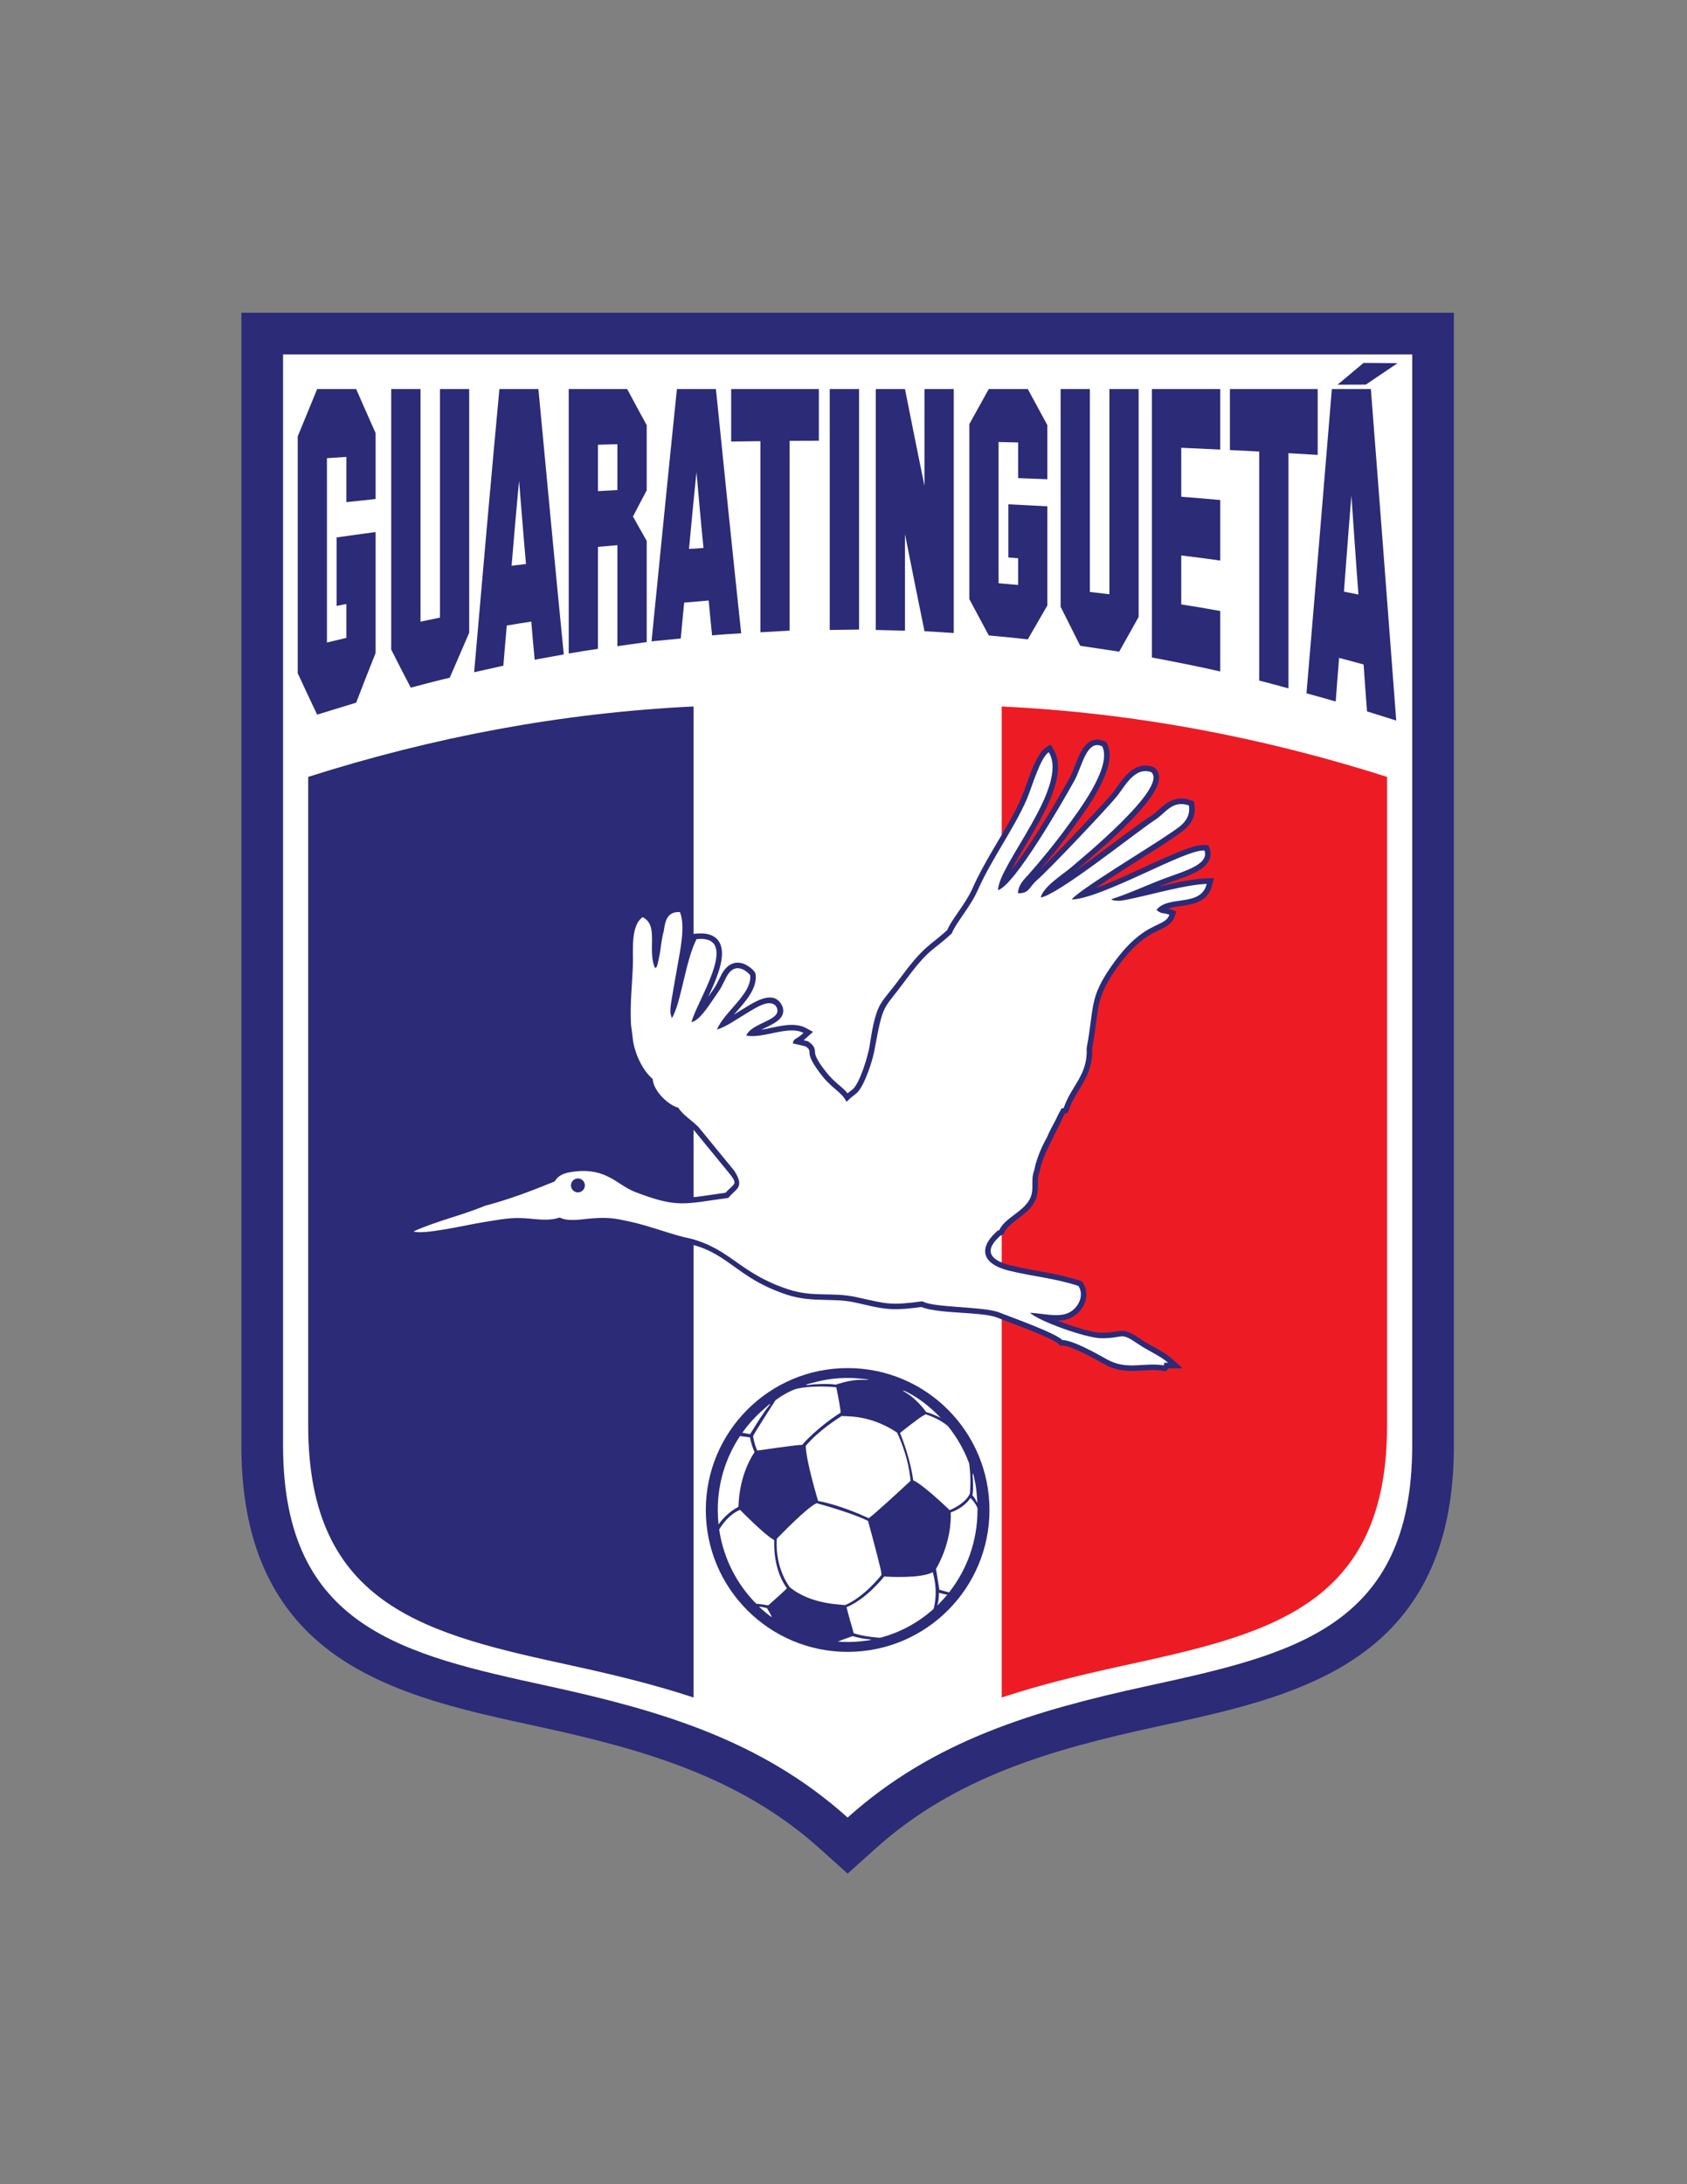 <?xml version="1.0" encoding="iso-8859-1"?>
<!-- Generator: Adobe Illustrator 24.0.1, SVG Export Plug-In . SVG Version: 6.00 Build 0)  -->
<svg version="1.1" id="Layer_1" xmlns="http://www.w3.org/2000/svg" xmlns:xlink="http://www.w3.org/1999/xlink" x="0px" y="0px"
	 viewBox="0 0 612 792" style="enable-background:new 0 0 612 792;" xml:space="preserve">
<rect x="0" y="0" width="612" height="792" fill="#808080" stroke="none"/>
<path style="fill:#2B2B77;" d="M87.568,113.39v410.769c0,26.328,6.258,51.425,26.305,69.723
	c21.643,19.757,54.115,26.227,81.92,32.292c37.361,8.149,72.49,17.976,101.602,44.132l10.105,9.085l10.105-9.085
	c29.111-26.156,64.24-35.982,101.602-44.132c27.805-6.065,60.277-12.535,81.92-32.292c20.047-18.298,26.305-43.395,26.305-69.723
	V113.39H87.568z"/>
<path style="fill:#FFFFFF;" d="M102.688,128.509v395.649c0,66.222,43.697,75.762,96.328,87.243
	c40.332,8.798,77.158,19.51,108.484,47.657c31.326-28.147,68.152-38.859,108.484-47.657c52.631-11.481,96.328-21.021,96.328-87.243
	V128.509H102.688z"/>
<path style="fill:#ED1C24;" d="M503.193,281.702v235.162c0,66.221-43.697,75.762-96.326,87.241
	c-15.014,3.276-29.539,6.816-43.478,11.421V256.17C411.232,258.469,457.781,267.245,503.193,281.702L503.193,281.702z"/>
<path style="fill:#2B2B77;" d="M111.807,281.702v235.162c0,66.221,43.697,75.762,96.326,87.241
	c15.014,3.276,29.539,6.816,43.479,11.421V256.17C203.768,258.469,157.219,267.245,111.807,281.702L111.807,281.702z"/>
<path style="fill:#2B2B77;" d="M307.499,496.071c28.416,0,51.453,23.036,51.453,51.452c0,28.416-23.037,51.453-51.453,51.453
	c-28.416,0-51.451-23.037-51.451-51.453C256.048,519.107,279.083,496.071,307.499,496.071L307.499,496.071z"/>
<path style="fill:#FFFFFF;" d="M274.705,525.989c0,0,14.563-2.146,16.299-2.078c0.26-0.309,5.301-6.192,13.967-11.69
	c-0.025-0.093-0.043-0.152-0.043-0.152c0.074-0.725-0.749-5.254-1.557-9.032c-9.154-0.887-14.541,0.578-14.541,0.578
	s-3.255,0.979-7.491,4.095c-1.505,2.329-7.36,11.421-8.151,13.032C273.188,520.741,273.491,523.212,274.705,525.989z"/>
<path style="fill:#FFFFFF;" d="M319.778,571.098l-0.016-0.499c-0.035-1.188-2.994-12.32-4.85-19.059l-0.012-0.034
	c-5.287-2.708-16.459-5.838-18.675-6.446l-0.115,0.057c-3.663,1.781-13.518,12.023-14.313,12.855
	c-0.129,1.525-0.571,10.102,4.647,17.498c7.95,6.613,19.425,6.241,20.038,6.57C306.483,582.04,312.515,579.979,319.778,571.098z"/>
<path style="fill:#FFFFFF;" d="M309.319,593.271c-1.4,0.468-5.456,1.934-5.284,1.99c1.143,0.085,2.299,0.13,3.466,0.13
	c1.816,0,3.607-0.107,5.373-0.311c1.074-0.126,3.15-0.372,3.19-0.483c0.037-0.114-2.184-0.297-3.131-0.477
	C310.817,593.715,309.319,593.271,309.319,593.271z"/>
<path style="fill:#FFFFFF;" d="M280.876,558.439l-0.395-0.223c-3.05-1.722-10.806-9.497-12.023-10.751
	c-0.652,0.286-4.322,1.767-7.558,7.141c1.526,10.439,6.368,19.773,13.401,26.874l4.407,0.622c3.014-2.654,6.304-5.631,6.701-6.14
	c0.023-0.027,0.046-0.048,0.067-0.071C284.4,574.496,280.521,568.703,280.876,558.439z"/>
<path style="fill:#FFFFFF;" d="M275.448,582.604c-0.104,0.166,4.297,3.822,4.488,3.739c0.19-0.079-1.7-3.233-1.7-3.233
	S275.554,582.438,275.448,582.604z"/>
<path style="fill:#FFFFFF;" d="M320.743,571.658c0,0-6.285,8.096-13.638,11.114c0.05,0.163,0.866,3.495,1.36,5.125
	c0.539,1.774,1.002,3.364,1.232,4.32c3.584,1.214,8.432,1.583,9.565,1.655c7.313-1.912,13.939-5.554,19.426-10.482
	c1.781-6.786-0.141-12.598-0.318-13.317C334.192,572.453,322.138,571.749,320.743,571.658z"/>
<path style="fill:#FFFFFF;" d="M354.599,546.81c-0.725-1.744-2.018-3.135-2.522-3.638c-1.023,1.452-3.256,3.935-7.164,5.209
	c0.322,10.28-4.215,18.626-5.353,20.506l1.215,7.561l3.516,0.973c6.459-8.193,10.322-18.587,10.322-29.897
	C354.612,547.285,354.604,547.049,354.599,546.81z"/>
<path style="fill:#FFFFFF;" d="M340.448,580.296c-0.113,0.779-0.365,1.705-0.406,1.832c-0.039,0.13,0.625-0.615,0.934-0.931
	c0.928-0.949,1.816-1.938,2.66-2.965c-1.117-0.148-2.244-0.459-3-0.697C340.63,578.633,340.556,579.546,340.448,580.296z"/>
<path style="fill:#FFFFFF;" d="M344.524,547.584c1.375-0.572,5.803-2.636,7.336-6.008c0,0,0.531-4.979-0.266-10.912
	c-1.852-4.991-4.494-9.589-7.781-13.628v0.005c-2.982-2.505-6.953-3.879-8.055-4.229l-0.619,0.403
	c-1.273,0.471-8.631,6.381-8.631,6.381c3.996,9.918,4.781,17.193,4.781,17.193S333.866,537.417,344.524,547.584z"/>
<path style="fill:#FFFFFF;" d="M292.301,524.275l0.041,0.651c0.336,5.662,4.28,18.785,4.319,18.916l0.126,0.416
	c8.02,1.505,16.554,5.404,18.349,6.251l0.19-0.132c1.746-1.229,10.211-8.934,14.482-12.965l0.522-0.443
	c-0.82-9.501-4.92-17.524-4.92-17.524c-10.449-6.965-19.514-5.669-20.013-6.033C304.095,514.23,296.956,518.732,292.301,524.275z"/>
<path style="fill:#FFFFFF;" d="M267.889,546.383l0.004-0.13c0.354-12.088,5.574-19.293,5.798-19.593l0.071-0.099
	c-0.461-0.907-1.347-3.326-1.68-5.362l-3.623-0.474c-5.095,7.646-8.073,16.868-8.073,26.798c0,1.772,0.101,3.522,0.286,5.245
	C261.821,551.144,264.251,548.232,267.889,546.383z"/>
<path style="fill:#FFFFFF;" d="M330.147,505.987c3.602,2.787,5.441,5.526,5.377,5.372l0.414,0.628
	c2.385,0.742,4.117,1.511,5.342,2.183c-3.162-3.306-6.613-6.248-10.602-8.52c-0.945-0.541-3.002-1.606-3.07-1.425
	C327.536,504.407,329.38,505.392,330.147,505.987z"/>
<path style="fill:#FFFFFF;" d="M354.536,544.888c0.1,0.052-0.072-1.235-0.115-1.867c-0.162-2.283-0.416-4.631-0.873-6.432
	c-0.164-0.719-0.367-2.193-0.588-2.215c-0.223-0.023-0.039,1.504-0.012,2.215c0.094,2.265,0.105,4.594-0.176,5.448
	c0,0-0.021,0.045-0.053,0.105c0.385,0.42,0.728,0.889,1.029,1.359C354.054,543.973,354.435,544.837,354.536,544.888z"/>
<path style="fill:#FFFFFF;" d="M295.306,501.967c6.057-0.338,7.861,0.119,7.861,0.119l0.916-0.292
	c2.287-0.728,4.455-1.175,6.5-1.392c1.576-0.168,4.463,0.006,4.508-0.124c0.045-0.129-3.143-0.437-4.75-0.535
	c-0.939-0.058-1.887-0.087-2.84-0.087c-4.276,0-8.42,0.583-12.357,1.669c-0.918,0.255-2.726,0.642-2.719,0.841
	C292.43,502.367,294.438,502.017,295.306,501.967z"/>
<path style="fill:#FFFFFF;" d="M277.807,511.23c0.57-0.804,1.611-1.901,1.611-2.146c0-0.241-1.55,1.211-2.298,1.851
	c-2.935,2.521-5.564,5.401-7.82,8.573l2.815,0.531C272.761,518.973,275.461,514.534,277.807,511.23z"/>
<path style="fill:#2B2B77;" d="M334.295,473.922c-3.883,0.506-7.996,1.024-11.891,0.707c-3.988-0.325-8.272-1.47-12.186-2.334
	c-3.607-0.796-7.111-0.868-10.781-0.937c-4.926-0.092-9.246-0.345-13.987-1.896c-4.758-1.556-9.128-3.582-13.364-6.246
	c-3.192-2.007-6.137-4.299-9.25-6.405c-4.037-2.734-7.789-4.572-12.57-5.685c-7.522-1.751-14.754-4.611-22.345-6.248
	c-5.052-1.088-7.553-1.457-12.772-1.107c-3.788,0.252-8.553,1.306-12.229-0.156c-4.953,1.358-9.401,0.147-14.458,0.051
	c-4.474-0.084-9.06,0.908-13.465,1.602c-5.292,0.833-21.414,4.781-25.706,3.121l-4.438-1.718l4.331-1.968
	c8.422-3.831,17.431-6.462,26.194-9.397c8.167-2.735,16.535-5.283,24.514-8.534c1.931-2.754,4.892-3.538,8.201-3.94
	c4.09-0.494,8.03-0.214,11.869,1.347c2.823,1.147,5.108,2.799,7.673,4.371c1.169,0.717,2.365,1.376,3.649,1.865
	c14.614,5.567,17.337,4.106,31.919,2.071c0.627-0.698,1.308-1.313,2.005-1.966c0.369-0.348,1.017-0.947,1.2-1.43
	c0.344-0.9-1.088-2.698-1.58-3.298l-12.94-15.802c-2.113-2.581-4.999-3.92-7.072-6.616c-4.348-1.5-9.076-6.575-9.94-11.151
	c-4.033-3.766-6.703-10.818-7.389-16.105l-0.579-4.462l-0.033-0.997c-0.221-6.755,0.42-13.493,0.709-20.235
	c0.25-5.866-1.125-15.644,4.406-19.494l0.968-0.674l1.058,0.521c3.492,1.722,4.311,4.776,4.474,8.158
	c0.121-0.615,0.245-1.229,0.37-1.844c0.95-4.663,2.218-8.681,7.928-8.348l1.27,0.073l0.472,1.183
	c1.636,4.098,1.046,9.852,0.205,14.969c0.62-1.902,1.339-3.742,2.201-5.373l0.501-0.948l1.066-0.107
	c2.912-0.295,6.212,0.025,8.097,2.561c3.311,4.456-0.421,13.028-2.364,17.452c-0.429,0.976-0.871,1.943-1.318,2.909
	c0.061-0.089,0.118-0.173,0.171-0.25c0.893-1.303,2.089-2.866,2.833-4.256c0.633-1.181,1.201-2.424,1.828-3.618
	c1.639-3.116,4.423-5.18,8.006-3.872c1.313,0.478,3.634,2.041,4.229,3.391l0.129,0.294l0.032,0.318
	c0.483,4.927-3.538,9.461-6.555,12.916c-0.42,0.48-0.886,1.004-1.368,1.555c1.027-0.651,2.029-1.299,2.995-1.871
	c3.568-2.11,10.493-7.15,13.911-2.397c0.792,1.103,1.232,2.396,0.905,3.751c-0.716,2.961-4.805,4.418-7.93,5.99
	c1.218-0.196,2.408-0.457,3.447-0.674c4.044-0.848,9.046-2.018,12.892,0.063l2.504,1.352l-2.952,2.641
	c-0.165,0.146-0.321,0.28-0.471,0.402l1.563,0.36l0.323,0.23c0.979,0.696,1.854,1.467,2.128,2.692
	c0.189,0.846,0.033,1.355,0.354,2.253c0.735,2.052,2.713,4.615,4.049,6.296c1.186,1.492,2.476,2.732,3.913,3.971
	c1.246,1.074,2.538,2.115,3.585,3.394c0.014,0.016,0.027,0.031,0.041,0.049c1.494-1.266,0.979-0.639,2-1.599
	c2.504-2.351,5.385-11.898,5.953-15.369c0.756-4.592,1.604-11.268,3.975-15.34c0.797-1.371,1.795-2.619,2.785-3.853
	c1.449-1.806,2.881-3.599,4.258-5.46c3.305-4.465,6.652-8.875,10.986-12.391c2.129-1.725,4.158-3.309,6.178-5.16
	c0.658-1.61,1.801-3.297,2.742-4.692c1.348-1.998,2.744-3.96,4.021-6.005c0.904-1.448,1.767-2.953,2.457-4.516
	c2.102-4.766,4.688-9.341,7.313-13.835c3.615-6.189,7.592-12.501,10.445-19.076c1.945-4.484,4.861-15.585,8.805-18.076l1.719-1.086
	l1.059,1.735c4.957,8.125-2.496,21.512-6.568,28.694c-2.594,4.572-5.399,9.031-7.949,13.622c-0.24,0.431-0.547,0.983-0.879,1.608
	c3.824-4.876,8.174-11.66,9.459-13.692c4.104-6.488,8.043-13.155,11.781-19.863c0.881-1.582,1.541-3.47,2.207-5.158
	c1.184-2.998,2.904-7.44,6.262-8.514c1.447-0.462,2.91-0.225,4.254,0.433l0.609,0.297l0.303,0.606
	c4.229,8.479-7.928,24.248-12.727,30.929c-3.619,5.039-7.609,10.008-11.693,14.755c1.158-1.13,2.295-2.296,3.402-3.421
	c2.926-2.964,5.813-5.968,8.682-8.985c2.848-2.992,5.676-6.002,8.479-9.035c1.869-2.027,3.781-4.08,5.564-6.185
	c1.303-1.538,2.404-3.348,3.666-4.949c2.838-3.604,6.463-6.46,11.281-4.746l0.344,0.122l0.281,0.237
	c0.414,0.352,0.76,0.772,1.016,1.254c1.713,3.21-1.197,7.584-3.049,10.102c-2.949,4.004-6.68,7.809-10.246,11.268
	c-5.367,5.203-10.906,9.857-16.529,14.727c3.494-2.464,6.652-4.82,8.037-5.844c3.76-2.777,7.492-5.591,11.252-8.37
	c2.69-1.99,5.484-4.101,8.318-5.879c1.115-0.701,2.143-1.717,3.123-2.596c3.34-2.99,6.568-4.571,11.129-2.951l1.135,0.402
	l0.176,1.191c1.016,6.884-4.178,9.521-8.871,12.813c-2.186,1.534-4.531,2.973-6.789,4.404c-3.478,2.208-6.965,4.406-10.435,6.628
	c-3.299,2.113-6.604,4.241-9.846,6.446c5.037-1.791,10.428-4.297,13.777-5.815c5.061-2.291,10.102-4.692,15.227-6.831
	c2.67-1.113,7.918-3.315,10.809-3.005l1.264,0.136l0.414,1.203c0.359,1.045,0.439,2.13,0.162,3.205
	c-1.164,4.525-8.529,6.827-12.434,8.214c-1.203,0.429-2.408,0.852-3.602,1.301c-0.92,0.346-1.836,0.704-2.75,1.071
	c0.842-0.2,1.684-0.398,2.527-0.593c4.76-1.097,10.074-2.281,14.957-2.45l2.662-0.092L439.717,321
	c-2.105,8.309-10.936,6.74-15.979,8.464c0.373,0.082,0.756,0.186,1.189,0.35l1.82,0.688l-0.639,1.84
	c-0.283,0.81-0.699,1.535-1.273,2.173c-1.645,1.82-5.316,3.073-7.531,4.389c-4.918,2.919-8.85,7.441-12.119,12.06
	c-2.766,3.908-5.182,7.824-6.332,12.517c-0.553,2.266-0.842,4.617-1.143,6.928c-0.428,3.288-0.887,6.537-1.494,9.797
	c0.164,4.364-0.807,7.904-2.893,11.735c-1.945,3.577-4.211,6.581-5.57,10.507l-0.357,1.038l-0.98,0.233
	c-0.105,0.191-0.219,0.379-0.336,0.569c-0.906,1.461-0.197,0.544-1.439,2.916c-1.076,2.055-2.047,4.16-3.088,6.232
	c-1.551,3.077-3.791,7.683-4.336,11.068l-0.033,0.217l-0.082,0.205c-0.768,1.926-0.545,3.689-0.584,5.693
	c-0.061,3.381-1.08,5.75-3.465,8.185c-2.332,2.38-7.506,5.339-8.713,8.064l-0.31,0.697l-0.693,0.314
	c-0.141,0.064-0.279,0.121-0.42,0.17c-0.199,0.193-0.396,0.388-0.602,0.58c-5.848,5.514-2.176,8.643,4.467,10.247
	c8.406,2.027,16.787,2.802,25.068,5.519l0.68,0.224l0.385,0.605c2.924,4.606,0.158,10.503-4.471,12.65
	c-1.479,0.685-3.084,0.955-4.742,1.001c1.469,0.571,2.764,1.038,3.529,1.306c3.148,1.098,9.043,3.054,12.342,3.071
	c8.023,0.044,6.977-2.68,14.598,2.546c3.518,2.41,7.709,4.013,10.924,6.851l3.975,3.509l-5.211-0.008
	c-0.031,0.047-0.064,0.093-0.102,0.138l-0.723,0.949l-1.178-0.185c-3.574-0.56-7.047-0.014-10.621,0.05
	c-3.924,0.069-7.277-0.533-10.736-2.49c-2.926-1.656-11.947-6.727-15.045-6.684l-0.854,0.011l-0.6-0.608
	c-1.412-1.435-8.6-4.284-10.656-5.108c-3.863-1.546-7.811-2.923-11.654-4.479c-2.895-1.172-9.613-1.482-12.848-1.725
	C345.654,475.777,337.678,475.418,334.295,473.922L334.295,473.922z"/>
<path style="fill:#FFFFFF;" d="M334.658,471.857c3.566,2.361,22.373,1.841,27.781,4.031c3.486,1.412,20.344,7.352,22.986,10.039
	c3.67-0.052,12.711,5.046,16.059,6.942c7.283,4.122,13.313,1.052,20.682,2.206c0.865-1.138-1.336-0.931,1.604-0.928
	c-2.875-2.537-7.402-4.419-10.73-6.7c-6.967-4.775-4.877-2.15-13.477-2.196c-5.68-0.03-23.033-6.332-25.875-9.233
	c4.357,0.178,10.098,1.811,13.914,0.042c3.395-1.575,5.955-6.093,3.623-9.765c-8.723-2.864-15.857-3.292-24.912-5.477
	c-11.143-2.688-10.525-8.786-5.369-13.646c1.713-1.616,0.441-0.605,1.566-1.116c1.557-3.508,6.105-5.584,9.113-8.653
	c4.822-4.922,1.68-8.343,3.619-13.219c0.58-3.606,2.871-8.922,4.523-11.65c0.973-2.378,1.918-3.992,3.103-6.26
	c0.402-0.771,1.184-2.514,1.512-3.043c1.168-1.884,0.072-1.103,1.484-1.438c2.873-8.315,8.801-11.915,8.346-21.732
	c2.85-15.162,0.75-18.116,9.342-30.254c11.645-16.448,18.936-13.148,20.668-18.124c-2.1-0.793-2.936-0.134-4.682-1.753
	c4.316-5.521,16.057-0.814,18.238-9.422c-7.475,0.259-18.646,3.525-26.611,5.201c-2.006,0.423-4.303,1.076-6.32,0.865
	c-1.432-0.15-0.977-0.118-1.723-0.519c5.859-1.799,13.166-5.196,19.143-7.447c7.182-2.703,16.457-5.046,14.688-10.198
	c-6.627-0.711-36.633,17.227-48.139,17.774c1.57-2.856,29.404-19.681,34.463-23.228c3.76-2.638,8.908-5.009,8.041-10.885
	c-6.193-2.199-8.707,3.143-12.522,5.356c-8.033,5.438-35.004,27.046-41.268,28.028c1.047-4.108,8.125-8.401,11.105-10.983
	c3.16-2.739,35.387-29.061,29.006-34.473c-6.188-2.201-9.777,5.593-12.75,9.103c-4.387,5.18-23.897,25.835-28.844,30.177
	c-2.893,2.538-2.524,4.654-6.764,4.64c0.15-3.221,2.246-5.008,3.846-6.815c4.506-5.097,10.106-11.921,14.176-17.588
	c3.287-4.578,16.32-21.332,12.561-28.87c-5.695-2.782-7.357,7.503-10.098,12.416c-4.703,8.442-21.668,37.863-27.705,39.723
	c0.02-9.043,25.947-37.663,18.408-50.024c-3.152,1.991-6.127,12.771-8.039,17.181c-4.559,10.499-12.828,21.734-17.764,32.923
	c-2.635,5.979-8.16,12.131-9.35,15.555c-7.395,6.911-7.854,4.886-17.258,17.592c-7.781,10.516-7.588,7.47-10.65,23.787
	c-0.604,4.281-3.74,13.858-6.559,16.503c-0.371,0.35-1.608,1.27-2.102,1.686c-1.063,0.9-0.457,0.555-1.688,1.499
	c-1.651-3.468-5.03-4.615-8.684-9.213c-7.687-9.67-2.771-8.468-6.125-10.857l-4.654-1.073c0.521-1.881,0.348-0.988,3.065-3.04
	l0.831-0.742c-5.44-2.942-14.456,2.167-20.759,0.953c2.013-4.976,13.953-5.479,10.772-10.675c-2.443-2.917-7.661,0.817-11.268,2.951
	c-2.873,1.699-6.631,4.443-10.139,5.542c2.496-6.351,12.721-12.914,12.058-19.669c-0.177-0.404-5.171-5.983-8.634,0.605
	c-2.604,4.954-0.896,2.403-4.782,8.074c-2.073,3.024-5.151,7.717-7.87,8.294c1.688-7.356,18.328-31.778,1.836-30.109
	c-4.017,7.604-5.63,23.357-8.982,28.67l-0.476-1.599c-0.269-1.962,0.526-5.821,0.859-7.833c0.538-3.267,1.138-6.48,1.681-9.617
	c0.999-5.768,2.91-14.336,0.886-19.41c-4.31-0.25-5.333,2.647-5.853,6.751c-0.604,2.135-0.933,4.607-1.264,7.088
	c-0.076,0.572-1.217,7.149-1.579,6.112c-0.037-0.105-0.192,0.303-0.306,0.441c-3.018-6.563,1.513-15.579-4.539-18.561
	c-4.541,3.162-3.321,12.554-3.551,17.939c-0.289,6.731-1.007,13.399-0.708,20.083l0.03,0.901l0.566,4.366
	c0.45,5.816,3.727,12.425,7.284,15.353c0.379,4.682,5.9,9.59,9.288,10.442c1.95,2.91,4.679,4.323,7.394,7.068l12.939,15.804
	c4.001,6.206,0.46,6.499-2.137,9.834c-16.101,2.205-18.389,3.744-33.667-2.076c-6.802-2.592-10.38-8.902-22.238-7.466
	c-3.658,0.442-5.766,1.295-7.103,3.564c-7.606,3.14-16.563,6.56-25.218,8.82c-8.583,3.537-17.92,5.644-26.001,9.319
	c3.501,1.355,19.588-2.432,24.673-3.23c4.457-0.702,9.23-1.714,13.815-1.627c5.411,0.103,9.72,1.396,14.565-0.181
	c3.138,1.651,8.306,0.533,11.95,0.29c5.908-0.396,7.883-0.025,13.328,1.147c7.87,1.696,15.574,4.926,22.376,6.255
	c14.527,3.934,17.68,12.602,35.352,18.383c9.014,2.947,15.891,0.864,24.576,2.781C322.201,472.891,322.82,473.397,334.658,471.857
	L334.658,471.857z"/>
<path style="fill:#2B2B77;" d="M209.656,427.317c1.393,0,2.521,1.128,2.521,2.522c0,1.393-1.128,2.521-2.521,2.521
	c-1.392,0-2.521-1.128-2.521-2.521C207.136,428.445,208.264,427.317,209.656,427.317L209.656,427.317z"/>
<path style="fill:#2B2B77;" d="M402.463,178.295c0,12.395,0,24.8,0,37.194c-2.391-0.289-4.742-0.565-7.092-0.842
	c0-12.249,0-24.523,0-36.773c0-12.261,0-24.534,0-36.81c-3.547,0-7.094,0-10.602,0c0,13.163,0,26.327,0,39.479
	c0,13.15,0,26.314,0,39.466c2.353,4.652,4.703,9.388,7.096,14.161c4.699,0.708,9.402,1.418,14.146,2.127
	c2.352-4.183,4.701-8.402,7.053-12.586c0-13.764,0-27.541,0-41.306c0-13.775,0-27.552,0-41.342c-3.547,0-7.094,0-10.602,0
	C402.463,153.482,402.463,165.889,402.463,178.295z"/>
<path style="fill:#2B2B77;" d="M358.707,141.064c-2.35,4.257-4.701,8.487-7.053,12.707c0,10.579,0,21.169,0,31.748
	c0,10.579,0,21.159,0,31.737c2.352,4.363,4.703,8.752,7.053,13.163c4.703,0.396,9.406,0.902,14.148,1.419
	c2.35-4.064,4.701-8.163,7.094-12.286c0-5.986,0-11.998,0-17.984s0-11.997,0-17.983c-4.744-0.24-9.445-0.48-14.148-0.722
	c0,6.432,0,12.862,0,19.283c1.156,0.095,2.352,0.18,3.547,0.275c0,3.233,0,6.456,0,9.691c-2.391-0.217-4.742-0.422-7.094-0.614
	c0-8.535,0-17.081,0-25.605c0-8.535,0-17.07,0-25.617c2.352,0.061,4.703,0.108,7.094,0.168c0,4.315,0,8.62,0,12.923
	c3.508,0.132,7.055,0.277,10.602,0.408c0-6.539,0-13.078,0-19.618c-2.393-4.388-4.744-8.739-7.094-13.092
	C368.113,141.064,363.41,141.064,358.707,141.064z"/>
<path style="fill:#2B2B77;" d="M335.395,158.641c0,5.854,0,11.721,0,17.563c-1.195-5.855-2.434-11.732-3.588-17.575
	c-1.156-5.854-2.35-11.709-3.506-17.563c-3.547,0-7.094,0-10.6,0c0,14.57,0,29.141,0,43.698c0,14.547,0,29.116,0,43.662
	c3.506,0.084,7.053,0.18,10.6,0.264c0-5.83,0-11.672,0-17.515c0-5.831,0-11.673,0-17.516c1.156,5.867,2.352,11.734,3.506,17.6
	c1.156,5.866,2.393,11.745,3.588,17.623c3.508,0.181,7.053,0.421,10.6,0.661c0-14.738,0-29.487,0-44.225c0-14.738,0-29.502,0-44.252
	c-3.547,0-7.092,0-10.6,0C335.395,146.932,335.395,152.798,335.395,158.641z"/>
<path style="fill:#2B2B77;" d="M478.021,141.064c-10.641,0-21.24,0-31.842,0c0,7.394,0,14.763,0,22.131
	c3.547,0.182,7.096,0.35,10.641,0.53c0,13.849,0,27.697,0,41.534c0,13.836,0,27.685,0,41.52c3.508,0.89,7.055,1.864,10.6,2.826
	c0-14.198,0-28.419,0-42.629c0-14.209,0-28.43,0-42.651c3.508,0.217,7.055,0.421,10.602,0.625
	C478.021,156.993,478.021,149.036,478.021,141.064z"/>
<path style="fill:#2B2B77;" d="M417.885,189.752c0,16.217,0,32.445,0,48.65c8.252,1.587,16.5,3.161,24.789,5.084
	c0-7.309,0-14.618,0-21.927c-4.742-0.877-9.445-1.682-14.148-2.392c0-5.914,0-11.829,0-17.755c4.703,0.553,9.406,1.178,14.148,1.851
	c0-7.309,0-14.631,0-21.95c-4.742-0.434-9.445-0.842-14.148-1.191c0-5.914,0-11.829,0-17.756c4.703,0.193,9.406,0.421,14.148,0.648
	c0-7.309,0-14.616,0-21.95c-8.289,0-16.537,0-24.789,0C417.885,157.294,417.885,173.536,417.885,189.752z"/>
<path style="fill:#2B2B77;" d="M497.309,141.064c-4.742,0-9.443,0-14.147,0c-1.555,18.755-3.102,37.364-4.623,55.816
	c-1.508,18.309-3.068,36.497-4.582,54.517c3.506,0.961,7.053,1.936,10.6,2.982c0.398-5.266,0.797-10.556,1.234-15.832
	c2.949,0.805,5.898,1.587,8.889,2.392c0.398,5.65,0.797,11.313,1.236,17.01c3.506,1.106,7.053,2.225,10.6,3.33
	c-1.555-20.436-3.104-40.716-4.623-60.816C500.385,180.519,498.824,160.708,497.309,141.064z M487.547,214.527
	c0.438-5.77,0.877-11.553,1.314-17.347c0.439-5.817,0.916-11.649,1.395-17.491c0.398,5.95,0.838,11.926,1.236,17.887
	c0.398,5.988,0.875,11.999,1.314,18.009C491.053,215.236,489.301,214.876,487.547,214.527z"/>
<path style="fill:#2B2B77;" d="M301.003,184.763c0,14.558,0,29.129,0,43.673c3.547-0.06,7.093-0.107,10.64-0.156
	c0-14.521,0-29.067,0-43.59c0-14.533,0-29.079,0-43.625c-3.547,0-7.093,0-10.64,0C301.003,155.635,301.003,170.205,301.003,184.763z
	"/>
<path style="fill:#2B2B77;" d="M159.611,182.526c0,13.801,0,27.625,0,41.426c-2.352,0.48-4.703,0.974-7.054,1.467
	c0-14.053,0-28.118,0-42.159c0-14.053,0-28.13,0-42.195c-3.546,0-7.093,0-10.639,0c0,15.749,0,31.508,0,47.245
	c0,15.723,0,31.472,0,47.207c2.35,4.664,4.702,9.281,7.093,13.824c4.702-1.238,9.404-2.487,14.147-3.605
	c2.351-5.481,4.702-10.916,7.053-16.289c0-14.726,0-29.452,0-44.179c0-14.726,0-29.464,0-44.203c-3.547,0-7.094,0-10.6,0
	C159.611,154.891,159.611,168.714,159.611,182.526z"/>
<path style="fill:#2B2B77;" d="M265.256,160.096c3.507-0.037,7.053-0.085,10.601-0.121c0,11.553,0,23.105,0,34.657
	c0,11.541,0,23.094,0,34.634c3.507-0.204,7.053-0.397,10.6-0.601c0-11.457,0-22.937,0-34.405c0-11.469,0-22.936,0-34.417
	c3.506-0.013,7.054-0.023,10.601-0.037c0-6.238,0-12.49,0-18.741c-10.601,0-21.201,0-31.802,0
	C265.256,147.425,265.256,153.76,265.256,160.096z"/>
<path style="fill:#2B2B77;" d="M115.057,141.064c-2.351,5.676-4.702,11.396-7.053,17.18c0,14.317,0,28.634,0,42.939
	c0,14.306,0,28.624,0,42.929c2.351,5.085,4.702,10.086,7.053,15.015c4.703-1.442,9.405-2.886,14.147-4.34
	c2.352-6.095,4.703-12.117,7.054-18.008c0-7.297,0-14.631,0-21.927c0-7.298,0-14.63,0-21.939c-4.742,0.625-9.444,1.298-14.147,1.972
	c0,8.282,0,16.564,0,24.837c1.156-0.241,2.351-0.493,3.547-0.733c0,4.11,0,8.21,0,12.309c-2.352,0.578-4.702,1.131-7.054,1.684
	c0-11.132,0-22.275,0-33.419c0-11.132,0-22.276,0-33.42c2.353-0.155,4.703-0.312,7.054-0.469c0,5.481,0,10.939,0,16.409
	c3.507-0.386,7.053-0.769,10.6-1.131c0-7.97,0-15.939,0-23.923c-2.352-5.252-4.703-10.566-7.054-15.964
	C124.462,141.064,119.76,141.064,115.057,141.064z"/>
<path style="fill:#2B2B77;" d="M195.317,141.064c-4.742,0-9.444,0-14.146,0c-1.555,16.843-3.115,33.805-4.624,50.851
	c-1.519,17.166-3.028,34.453-4.542,51.837c3.507-0.781,7.054-1.575,10.601-2.369c0.398-4.832,0.797-9.713,1.235-14.558
	c2.95-0.517,5.898-0.974,8.887-1.442c0.399,4.616,0.797,9.233,1.235,13.825c3.506-0.638,7.014-1.275,10.561-1.912
	c-1.555-15.784-3.112-31.7-4.623-47.688C198.383,173.536,196.831,157.342,195.317,141.064z M185.594,205.127
	c0.439-5.133,0.878-10.278,1.315-15.399c0.439-5.132,0.917-10.267,1.395-15.387c0.398,5.061,0.837,10.109,1.235,15.135
	c0.399,5.035,0.837,10.05,1.275,15.051C189.061,204.729,187.308,204.935,185.594,205.127z"/>
<path style="fill:#2B2B77;" d="M259.717,141.064c-4.743,0-9.445,0-14.147,0c-1.555,15.136-3.111,30.318-4.623,45.537
	c-1.517,15.255-3.068,30.596-4.583,45.959c3.508-0.35,7.054-0.698,10.601-1.047c0.398-4.327,0.797-8.68,1.235-13.007
	c2.949-0.252,5.898-0.505,8.887-0.758c0.398,4.22,0.797,8.452,1.234,12.647c3.507-0.338,7.015-0.541,10.561-0.746
	c-1.555-14.678-3.111-29.404-4.623-44.142C262.744,170.734,261.232,155.911,259.717,141.064z M249.954,199.032
	c0.438-4.641,0.876-9.28,1.315-13.909c0.438-4.628,0.916-9.269,1.395-13.896c0.397,4.593,0.837,9.196,1.234,13.765
	c0.398,4.58,0.878,9.147,1.316,13.716C253.461,198.816,251.707,198.924,249.954,199.032z"/>
<path style="fill:#2B2B77;" d="M206.316,141.064c0,15.989,0,31.989,0,47.966c0,15.976,0,31.965,0,47.94
	c3.507-0.637,7.054-1.189,10.601-1.682c0-6.155,0-12.322,0-18.489c0-6.167,0-12.347,0-18.514c2.352-0.204,4.702-0.408,7.054-0.601
	c0,6.107,0,12.226,0,18.321c0,6.095,0,12.201,0,18.296c3.547-0.504,7.094-0.998,10.64-1.491c0-6.107,0-12.225,0-18.332
	c0-6.107,0-12.238,0-18.356c-1.673-2.934-3.347-5.866-4.982-8.823c1.634-3.187,3.308-6.359,4.982-9.521c0-3.932,0-7.862,0-11.792
	c0-3.92,0-7.862,0-11.806c-2.391-4.341-4.742-8.703-7.092-13.116C220.424,141.064,213.371,141.064,206.316,141.064z
	 M223.971,177.706c-2.352,0.12-4.702,0.253-7.054,0.385c0-5.602,0-11.216,0-16.829c2.352-0.073,4.702-0.145,7.054-0.205
	C223.971,166.61,223.971,172.153,223.971,177.706z"/>
<polygon style="fill:#2B2B77;" points="506.996,131.687 494.66,131.593 485.23,139.49 495.492,139.459 "/>
</svg>
